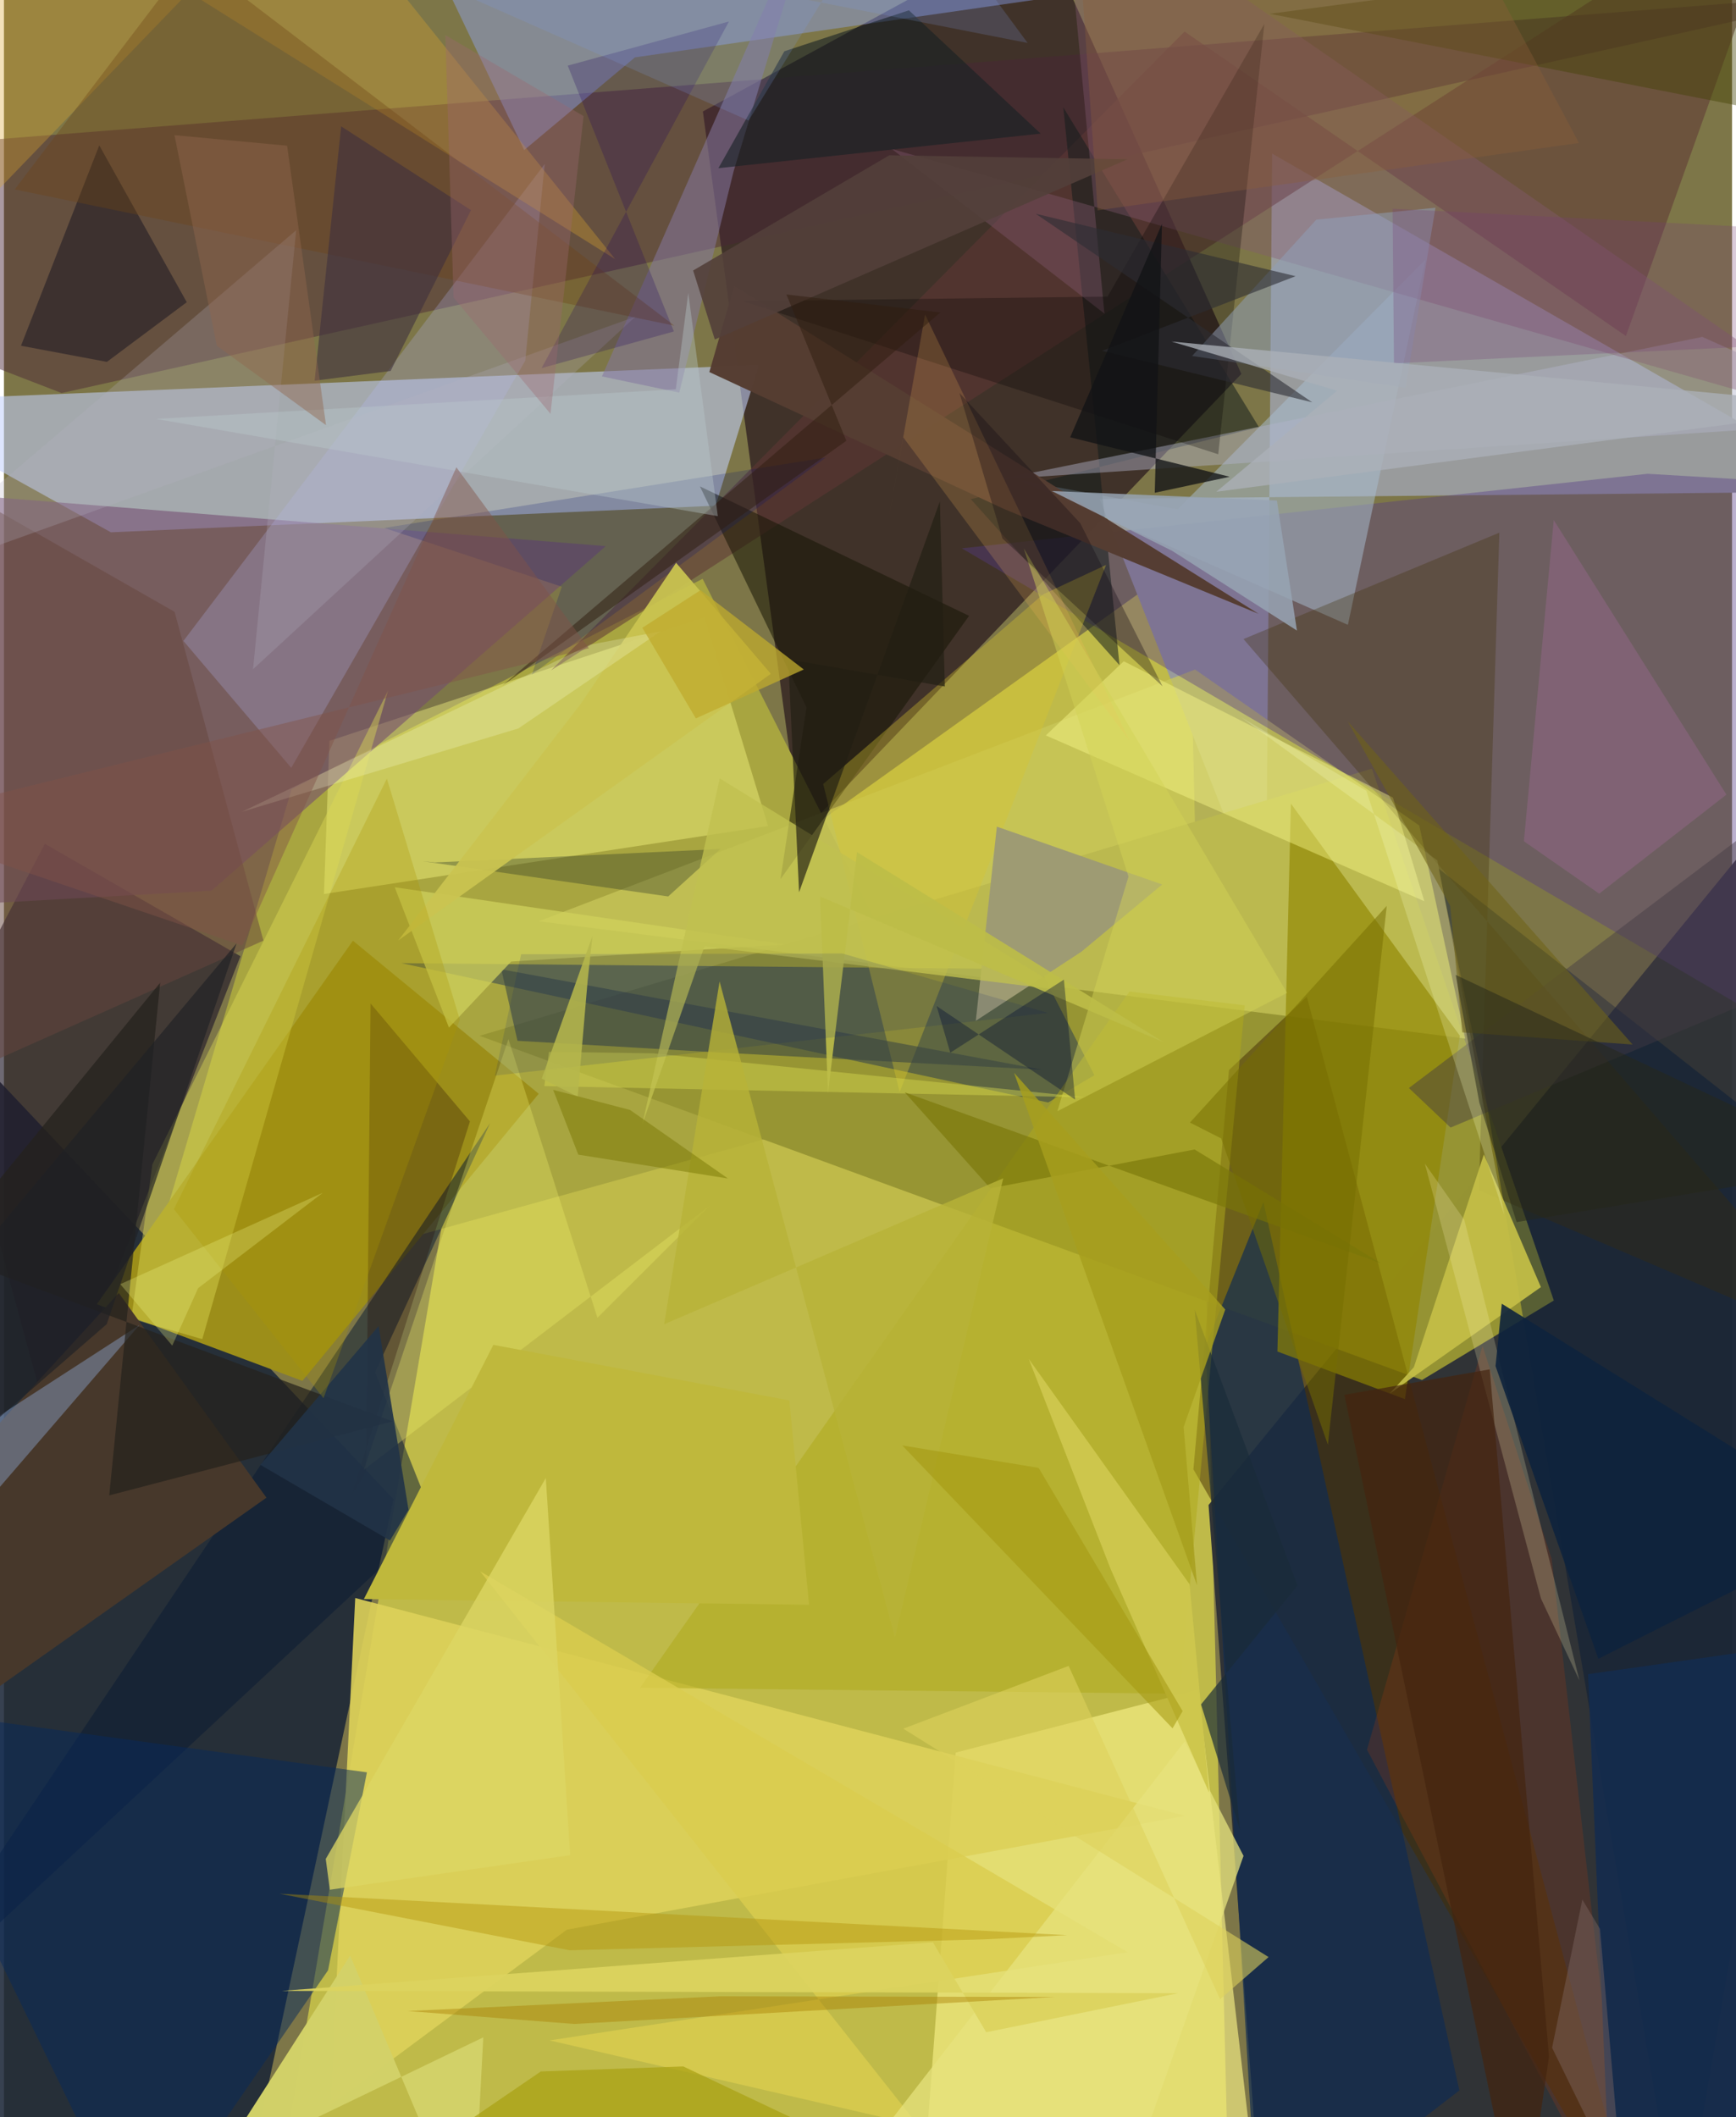 <svg xmlns="http://www.w3.org/2000/svg" width="228" height="278" viewBox="0 0 836 1024"><path fill="#7d7648" d="M0 0h836v1024H0z"/><path fill="#d3ce49" fill-opacity=".765" d="M128.248 1086l96.088-566.94 348.685-249.175 19.145 779.892z"/><path fill="#2e3136" fill-opacity=".965" d="M864.102 383.835L896.505 1086l-288.22-12.693-25.54-345.377z"/><path fill="#1a2536" fill-opacity=".871" d="M118.716 1051.238L-61.832 1086-62 459.59l250.447 265.533z"/><path fill="#382925" fill-opacity=".878" d="M385.432 403.55l213.186-222.683-97.037-216L338.118 53.92z"/><path fill="#a8a540" d="M63.936 635.404l75.23-253.693 198.83-101.752 123.917 244.94z"/><path fill="#c3d1fc" fill-opacity=".565" d="M51.726 257.457L-62 194.263l427.26-17.78-20.988 68.097z"/><path fill="#999b9c" d="M610.526 445.419l2.971-371.122L898 237.701l-367.97 3.574z"/><path fill="#969433" fill-opacity=".984" d="M230.152 501.002L661.774 371.77l88.004 257.236-63.752 38.45z"/><path fill="#f6ee85" fill-opacity=".663" d="M577.725 817.346L608.982 1086H442.54l17.864-238.327z"/><path fill="#c9c75b" fill-opacity=".722" d="M684.683 399.261L706.94 502.34l-448.21-56.758 317.487-121.754z"/><path fill="#231c2b" fill-opacity=".659" d="M-29.234 501.96l49.007-93.869 94.628 54.4-91.05 232.633z"/><path fill="#4a2637" fill-opacity=".467" d="M898-3.292L-62 71.95v83.452L27.884 190.1z"/><path fill="#462d00" fill-opacity=".498" d="M575.425 710.666L791.781 1086 630.28 482.096l-37.652 35.454z"/><path fill="#9c8e19" d="M258.695 529.007L144.349 667.882 44.906 630.82l123.915-175.835z"/><path fill="#553b84" fill-opacity=".4" d="M898 520.34V235.272l-102.802-6.119-331.82 36.058z"/><path fill="#001c59" fill-opacity=".38" d="M501.308 468.816l26.224 51.228-22.377 13.186-312.942-67.397z"/><path fill="#ffff87" fill-opacity=".396" d="M369.646 399.533L154.813 432.4l2.64-74.068 181.44-59.798z"/><path fill="#734b70" fill-opacity=".569" d="M-62 235.941l353.139 28.2L100.44 430.777-62 439.923z"/><path fill="#ddd159" fill-opacity=".91" d="M169.938 772.899l401.545 105.355-299.184 55.075-114.355 84.995z"/><path fill="#91a9ff" fill-opacity=".404" d="M305.252 27.745l-53.573 44.847L187.476-62l351.34 56.146z"/><path fill="#081b34" fill-opacity=".51" d="M179.558 663.726l55.635-120.528L-62 985.782l269.771-251.233z"/><path fill="#0e2b52" fill-opacity=".671" d="M581.142 651.46l28.154-70.088 94.79 429.706L606.85 1086z"/><path fill="#001836" fill-opacity=".412" d="M898 580.193L811.04 1086l-94.48-556.833-22.485-109.024z"/><path fill="#a8bdd2" fill-opacity=".506" d="M687.672 125.523L567.79 246.349l-76.033-13.912 158.402 69.778z"/><path fill="#918600" fill-opacity=".651" d="M704.32 500.947l-81.73-112.259-6.524 264.995 61.67 23.02z"/><path fill="#b3b8f9" fill-opacity=".251" d="M261.601 79.334L86.818 309.998l52.16 61.38 113.214-196.96z"/><path fill="#afa91c" fill-opacity=".529" d="M568.72 819.188l-260.985-2.879 236.73-336.732 55.8 6.668z"/><path fill="#5e3736" fill-opacity=".553" d="M864.711-62l-80.044 224.549L571.134 15.26 264.69 324.224z"/><path fill="#072a5b" fill-opacity=".494" d="M65.1 1086L-62 824.741l237.586 32.472-18.795 95.744z"/><path fill="#121b1b" fill-opacity=".525" d="M512.483 51.93l27.188 269.775-71.94-80.283 139.38-34.85z"/><path fill="#dcdb54" fill-opacity=".431" d="M61.603 637.814l34.337 9.89L185.812 334 71.807 563.153z"/><path fill="#3e2e00" fill-opacity=".302" d="M898 654.528L599.644 309.093l123.783-51.46-9.929 317.968z"/><path fill="#171605" fill-opacity=".541" d="M388.261 342.164l-12.584 83.027L466.9 297.862l-130.224-62.618z"/><path fill="#47382b" d="M126.985 724.376L-52.403 851.142-62 753.653 55.553 625.385z"/><path fill="#b3b5cb" fill-opacity=".439" d="M898 204.187v-7.09l-76.383-34.155-339.57 68.818z"/><path fill="#d7c62e" fill-opacity=".357" d="M433.313 528.21l99.843-254.968-30.433 14.221-106.397 91.74z"/><path fill="#9e9b73" d="M470.151 493.744l51.186-33.507 38.996-32.45-80-27.977z"/><path fill="#855b71" fill-opacity=".38" d="M512.144-62L898 205.69 429.516 72.037l102.859 79.644z"/><path fill="#ab3c11" fill-opacity=".227" d="M786.535 1086L659.393 846.27l55.9-195.298 33.45 102.986z"/><path fill="#c4be46" fill-opacity=".929" d="M743.53 622.534l-73.11 51.473 11.654-12.754 33.867-102.888z"/><path fill="#fbfa8a" fill-opacity=".427" d="M671.927 385.736l-130.198-65.907-37.699 35.868 183.106 80.186z"/><path fill="#374442" fill-opacity=".565" d="M502.121 517.372l-261.523-48.557 7.83 34.586 96.18 5.585z"/><path fill="#84769f" fill-opacity=".549" d="M353.02 82.716L396.93-62 289.278 182.062l37.41 7.85z"/><path fill="#553d32" fill-opacity=".988" d="M483.717 246.137l123.233 50.74-253.683-158.639-12.023 41.711z"/><path fill="#d2d168" fill-opacity=".988" d="M226.595 1086l-59.128-140.167-65.447 102.107 129.863-62.55z"/><path fill="#dba62e" fill-opacity=".329" d="M-3.504-62L295.71 125.364 145.511-62-6.072 95.225z"/><path fill="#1d1923" fill-opacity=".549" d="M46.111 70.315l42.324 75.852-38.634 28.864-41.557-7.798z"/><path fill="#1e0000" fill-opacity=".271" d="M175.18 712.11l-7.233 11.491L225.433 542.4l-48.08-57.05z"/><path fill="#050000" fill-opacity=".278" d="M357.255 145.618l176.635-2.166 75.858-131.893-22.313 208.152z"/><path fill="#90aad7" fill-opacity=".42" d="M-35.01 705.905l100.578-65.05-120.97 140.284 18.825-13.359z"/><path fill="#f1ee69" fill-opacity=".314" d="M287.116 637.358l-43.063-134.767-69.993 208.32 167.41-127.807z"/><path fill="#67463d" fill-opacity=".51" d="M-62 538.579v-325.14l144.547 82.487 42.985 159.025z"/><path fill="#d0d15c" fill-opacity=".741" d="M189.038 429.132l26.233 67.879 30.122-31.945 132.506-8.284z"/><path fill="#6e4514" fill-opacity=".357" d="M36.445-62l287.868 219.517L5.216 91.61 121.849-62z"/><path fill="#233023" fill-opacity=".329" d="M321.32 433.586l25.298-22.951-138.153 6.512-5.978-.626z"/><path fill="#25221c" fill-opacity=".722" d="M50.935 723.263l24.634-247.941-106.57 130.347 218.999 81.801z"/><path fill="#142c4e" fill-opacity=".882" d="M778.021 1085.678l-11.676-275.95L898 791.114v266.648z"/><path fill="#bfb83c" d="M379.96 677.34l-143.2-26.88-62.655 122.963 215.38 2.747z"/><path fill="#031173" fill-opacity=".204" d="M183.95 255.342l213.668-34.073-142.256 105.013 14.504-42.51z"/><path fill="#909eb8" fill-opacity=".518" d="M678.046 187.496l14.479-87.027-57.655 5.777-60.086 65.924z"/><path fill="#dacc4f" fill-opacity=".792" d="M543.607 944.213l-279.635 42.66 178.356 41.181-211.905-268.016z"/><path fill="#ddd665" fill-opacity=".769" d="M273.916 897.274l-11.781-182.4L155.673 899.1l1.982 14.903z"/><path fill="#97688b" fill-opacity=".467" d="M735.307 406.895l36.417 25.342 61.555-47.904-83.532-132.813z"/><path fill="#fbbc57" fill-opacity=".196" d="M445.615 152.124l-18.068 101.434 7.468-42.086 109.53 146.875z"/><path fill="#e6e37e" fill-opacity=".741" d="M548.24 1043.471l51.435-145.855-28.507-55.296-167.652 216.185z"/><path fill="#fcf2ba" fill-opacity=".216" d="M743.567 773.185l-56.201-210.427 19.105 27.224 55.7 222.76z"/><path fill="#162023" fill-opacity=".6" d="M501.538 64.63L345.632 81.335 377.526 24.8l60.262-19.808z"/><path fill="#a8a010" fill-opacity=".69" d="M136.621 1086h374.917L328.63 999.46l-68.92 2.44z"/><path fill="#b29105" fill-opacity=".416" d="M133.336 915.926l381.054 20.05-40.536 2.039-200.208 5.258z"/><path fill="#404100" fill-opacity=".412" d="M898-31.002L612.343 6.667l262.904 51.558-1.895 40.296z"/><path fill="#3d2f3f" fill-opacity=".569" d="M225.937 101.642l-62.808-40.524-12.829 123.01 36.757-4.693z"/><path fill="#cdc64d" fill-opacity=".992" d="M535.385 758.876l47.627 108.127-9.441-100.747-77.8-108.986z"/><path fill="#44250f" fill-opacity=".698" d="M747.456 994.727L734.033 1086l-85.584-411.375 70.322-12.318z"/><path fill="#d2d356" fill-opacity=".471" d="M620.749 480.223L509.614 537.46l34.413-113.493-50.686-158.773z"/><path fill="#cac451" fill-opacity=".933" d="M370.979 325.907l-45.818-53.71-46.153 68.244-88.28 114.43z"/><path fill="#b3b1c2" fill-opacity=".251" d="M305.479 153.164l-184.98 170.512 20.872-212.338L-62 285.021z"/><path fill="#1a2b38" fill-opacity=".678" d="M579.115 824.37l18.764 60.699L576.057 633.5l49.707 133.403z"/><path fill="#21015c" fill-opacity=".239" d="M324.093 160.314l-64.017 17.742L350.743 10.39l-78.01 21.35z"/><path fill="#dbdd51" fill-opacity=".412" d="M314.087 509.451l209.487 21.29-262.155-5.442 2.21-16.56z"/><path fill="#c0c14f" fill-opacity=".784" d="M338.902 457.695l-30.1 86.172 37.482-167.36 167.1 102.65z"/><path fill="#797608" fill-opacity=".643" d="M575.996 555.963l-98.815 18.784-41.418-46.428 230.36 82.69z"/><path fill="#feffdd" fill-opacity=".235" d="M283.636 311.794l-168.442 80.819 133.652-40.29 68.87-46.984z"/><path fill="#211e13" fill-opacity=".667" d="M452.78 242.495l-68.129 189.057-5.219-112.656 75.74 13.14z"/><path fill="#ddd15b" fill-opacity=".592" d="M515.069 805.736L435.068 836.1l176.717 110.465-23.455 20.378z"/><path fill="#443a43" fill-opacity=".451" d="M679.671 526.232l20.149 19.136L898 462.186v-100.76z"/><path fill="#7e6764" fill-opacity=".427" d="M763.573 918.765l-14.633 71.658 34.172 69.768-10.988-127.237z"/><path fill="#97a4b3" fill-opacity=".847" d="M506.925 237.48l58.21 28.942 60.373 38.562-9.7-62.888z"/><path fill="#c0ab2d" fill-opacity=".757" d="M336.97 285.451l49.956 38.35-52.218 23.67-25.876-43.834z"/><path fill="#0e233d" fill-opacity=".898" d="M724.608 630.566L898 738.459l-126.686 63.835-49.728-141.548z"/><path fill="#f8ffc9" fill-opacity=".235" d="M725.787 587.472l-66.692-205.02-60.403-35.397 94.773 69.11z"/><path fill="#6f6417" fill-opacity=".557" d="M787.889 505.213l-82.412-5.889-5.819-61.146-49.55-89.238z"/><path fill="#223347" fill-opacity=".906" d="M181.247 641.365l14.477 88.876-8.962 14.834-62.72-36.591z"/><path fill="#120b12" fill-opacity=".337" d="M462.267 190.093l20.77 70.358 77.444 71.487-39.799-78.884z"/><path fill="#bdbd48" fill-opacity=".91" d="M412.694 412.159l-14.05 116.6-3.815-95.167 166.187 70.473z"/><path fill="#53403a" fill-opacity=".898" d="M343.892 164.201l-10.491-33.367 94.91-55.73L543.53 77.04z"/><path fill="#001c70" fill-opacity=".129" d="M237.48 520.248l267.63-30.353-99.48-28.717-155.439.372z"/><path fill="#b8b338" fill-opacity=".8" d="M483.424 569.899L431.02 791.984l-84.822-317.316-26.818 165.831z"/><path fill="#b6b74c" fill-opacity=".867" d="M277.565 530.402l4.81-56.108 2.333-21.637-24.537 69.017z"/><path fill="#2f1d0e" fill-opacity=".498" d="M452.988 151.133l-74.445-8.704 28.974 70.77L241.235 331.52z"/><path fill="#743f74" fill-opacity=".267" d="M898 112.537v52.573l-225.556 10.628-.661-74.806z"/><path fill="#dcd35f" fill-opacity=".941" d="M568.137 964.033l-433.587-1.13 314.87-23.476 25.766 43.506z"/><path fill="#2c2c33" fill-opacity=".592" d="M632.907 194.59l-101.661-24.906 93.603-36.103-125.713-30.192z"/><path fill="#a77d02" fill-opacity=".424" d="M508.379 965.858l-232.52 13.07-80.517-6.265 151.134-7.111z"/><path fill="#1f2125" fill-opacity=".659" d="M112.532 456.276L-62 664.81l30.63 46.107 81.093-70.47z"/><path fill="#bacbcc" fill-opacity=".376" d="M345.35 249.652l-271.865-47.04 251.535-14.334 6.032-46.65z"/><path fill="#aa9700" fill-opacity=".282" d="M154.6 676.266l65.928-183.163-35.278-116.506L82.2 584.81z"/><path fill="#abb1b8" fill-opacity=".765" d="M644.927 188.97l-58.413 48.871L898 196.881l-333.184-31.693z"/><path fill="#7e9de9" fill-opacity=".192" d="M100.312-56.577l394.906 77.356L434.151-62 360.237 58.32z"/><path fill="#9e666f" fill-opacity=".353" d="M217.514 143.909l-3.987-126.94 66.866 39.17-15.99 144.024z"/><path fill="#825248" fill-opacity=".451" d="M115.338 457.304l-175.115-59.376L283 313.565l-64.13-87.55z"/><path fill="#121316" fill-opacity=".769" d="M515.812 211.5l77.157 19.096-36.24 7.744 3.486-130.092z"/><path fill="#92674e" fill-opacity=".443" d="M155.81 205.64l-52.841-38.426L82.497 65.382l54.482 5.095z"/><path fill="#7b7805" fill-opacity=".502" d="M302.893 536.851l47.363 33.155-72.399-11.54-12.183-31.352z"/><path fill="#25271a" fill-opacity=".514" d="M731.784 591.096l-18.029-57.743-11.467-61.835L898 563.87z"/><path fill="#8b5f3b" fill-opacity=".353" d="M529.102 101.72L761.95 69.164 692.063-62 520.456-21.506z"/><path fill="#eef588" fill-opacity=".282" d="M81.418 650.84l-25.13-29.733 97.955-44.201-60.299 46.119z"/><path fill="#a3960f" fill-opacity=".545" d="M570.211 827.619l-69.658-117.65-65.981-10.857 130.753 136.813z"/><path fill="#a79e1e" fill-opacity=".827" d="M488.654 518.869L590.83 633.377l-20.145 56.789 6.482 76.56z"/><path fill="#000d33" fill-opacity=".369" d="M457.806 509.169l54.968-35.373 5.424 58.042-67.004-45.257z"/><path fill="#766d00" fill-opacity=".506" d="M588.865 550.617l51.613 148.175 28.477-260.66-95.202 104.82z"/></svg>